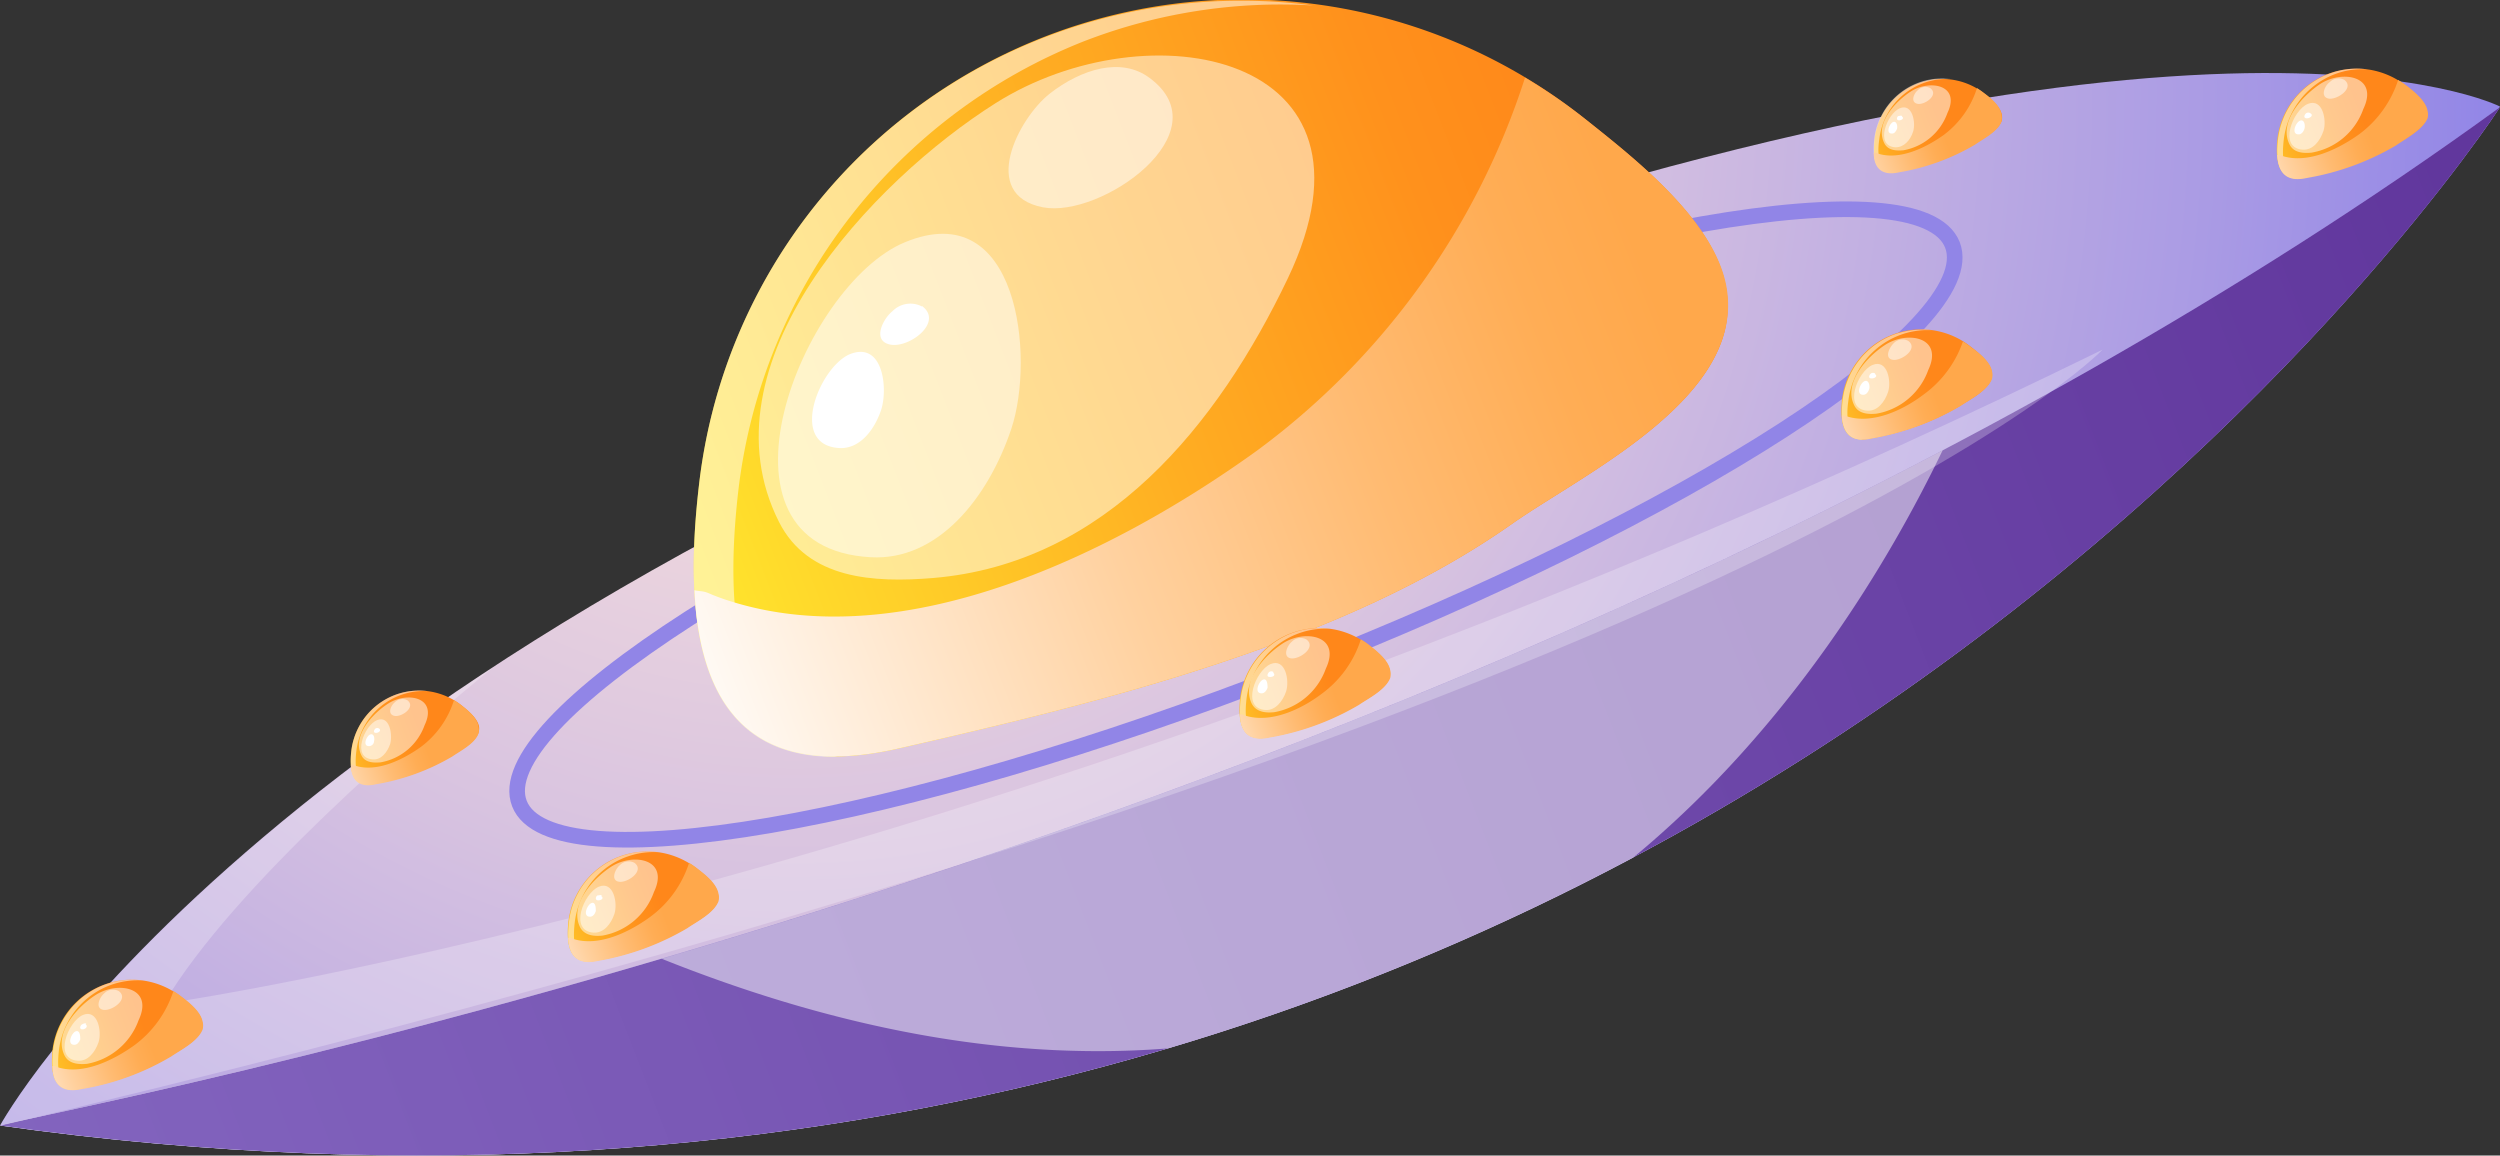 <svg xmlns="http://www.w3.org/2000/svg" xmlns:xlink="http://www.w3.org/1999/xlink" viewBox="0 0 160.03 73.97"><rect x="0" y="0" width="160.03" height="73.97" fill="#333333" stroke="none"/><defs><style>.cls-1{isolation:isolate;}.cls-2{fill:url(#radial-gradient);}.cls-12,.cls-14,.cls-16,.cls-18,.cls-20,.cls-22,.cls-24,.cls-3,.cls-9{mix-blend-mode:multiply;}.cls-3{fill:url(#linear-gradient);}.cls-4{fill:url(#linear-gradient-2);}.cls-10,.cls-5,.cls-7{fill:#fff;}.cls-5{opacity:0.5;}.cls-5,.cls-7{mix-blend-mode:overlay;}.cls-6{fill:none;stroke:#9185e7;stroke-miterlimit:10;}.cls-7{opacity:0.25;}.cls-8{fill:url(#linear-gradient-3);}.cls-9{fill:url(#linear-gradient-4);}.cls-11{fill:url(#linear-gradient-5);}.cls-12{fill:url(#linear-gradient-6);}.cls-13{fill:url(#linear-gradient-7);}.cls-14{fill:url(#linear-gradient-8);}.cls-15{fill:url(#linear-gradient-9);}.cls-16{fill:url(#linear-gradient-10);}.cls-17{fill:url(#linear-gradient-11);}.cls-18{fill:url(#linear-gradient-12);}.cls-19{fill:url(#linear-gradient-13);}.cls-20{fill:url(#linear-gradient-14);}.cls-21{fill:url(#linear-gradient-15);}.cls-22{fill:url(#linear-gradient-16);}.cls-23{fill:url(#linear-gradient-17);}.cls-24{fill:url(#linear-gradient-18);}</style><radialGradient id="radial-gradient" cx="1106.27" cy="239" r="111.1" gradientTransform="matrix(0.93, -0.36, 0.36, 0.93, -16.14, 394.77)" gradientUnits="userSpaceOnUse"><stop offset="0" stop-color="#ffe6dc"/><stop offset="0.16" stop-color="#f5dddd"/><stop offset="0.44" stop-color="#d9c4e0"/><stop offset="0.81" stop-color="#ab9ce4"/><stop offset="0.99" stop-color="#9185e7"/></radialGradient><linearGradient id="linear-gradient" x1="1031.29" y1="294.23" x2="1204.07" y2="294.23" gradientTransform="matrix(0.93, -0.36, 0.36, 0.93, -16.14, 394.77)" gradientUnits="userSpaceOnUse"><stop offset="0" stop-color="#fff"/><stop offset="0.16" stop-color="#edeafa"/><stop offset="0.54" stop-color="#c5bcef"/><stop offset="0.83" stop-color="#ada0e8"/><stop offset="1" stop-color="#a496e5"/></linearGradient><linearGradient id="linear-gradient-2" x1="1031.29" y1="294.23" x2="1204.07" y2="294.23" gradientTransform="matrix(0.93, -0.36, 0.36, 0.93, -16.14, 394.77)" gradientUnits="userSpaceOnUse"><stop offset="0" stop-color="#8365bf"/><stop offset="1" stop-color="#61379d"/></linearGradient><linearGradient id="linear-gradient-3" x1="1084.14" y1="264.12" x2="1153.89" y2="264.12" gradientTransform="matrix(0.93, -0.36, 0.36, 0.93, -16.14, 394.77)" gradientUnits="userSpaceOnUse"><stop offset="0.01" stop-color="#ffee2f"/><stop offset="0.15" stop-color="#ffdb2b"/><stop offset="0.53" stop-color="#ffad22"/><stop offset="0.82" stop-color="#ff911c"/><stop offset="0.99" stop-color="#ff871a"/></linearGradient><linearGradient id="linear-gradient-4" x1="1084.14" y1="270.93" x2="1153.89" y2="270.93" gradientTransform="matrix(0.93, -0.36, 0.36, 0.93, -16.14, 394.77)" gradientUnits="userSpaceOnUse"><stop offset="0" stop-color="#fff"/><stop offset="0.15" stop-color="#ffefde"/><stop offset="0.44" stop-color="#ffd19f"/><stop offset="0.69" stop-color="#ffbb72"/><stop offset="0.88" stop-color="#ffad55"/><stop offset="0.99" stop-color="#ffa84b"/></linearGradient><linearGradient id="linear-gradient-5" x1="1069.41" y1="285.38" x2="1079.56" y2="285.38" xlink:href="#linear-gradient-3"/><linearGradient id="linear-gradient-6" x1="1069.41" y1="286.37" x2="1079.56" y2="286.37" xlink:href="#linear-gradient-4"/><linearGradient id="linear-gradient-7" x1="1035.67" y1="281.04" x2="1045.82" y2="281.04" xlink:href="#linear-gradient-3"/><linearGradient id="linear-gradient-8" x1="1035.67" y1="282.03" x2="1045.82" y2="282.03" xlink:href="#linear-gradient-4"/><linearGradient id="linear-gradient-9" x1="1189.54" y1="278.42" x2="1199.69" y2="278.42" xlink:href="#linear-gradient-3"/><linearGradient id="linear-gradient-10" x1="1189.54" y1="279.41" x2="1199.69" y2="279.41" xlink:href="#linear-gradient-4"/><linearGradient id="linear-gradient-11" x1="1157.51" y1="283.87" x2="1167.66" y2="283.87" xlink:href="#linear-gradient-3"/><linearGradient id="linear-gradient-12" x1="1157.51" y1="284.86" x2="1167.66" y2="284.86" xlink:href="#linear-gradient-4"/><linearGradient id="linear-gradient-13" x1="1114.67" y1="287.68" x2="1124.82" y2="287.68" xlink:href="#linear-gradient-3"/><linearGradient id="linear-gradient-14" x1="1114.67" y1="288.67" x2="1124.82" y2="288.67" xlink:href="#linear-gradient-4"/><linearGradient id="linear-gradient-15" x1="1060.5" y1="270.07" x2="1069.16" y2="270.07" xlink:href="#linear-gradient-3"/><linearGradient id="linear-gradient-16" x1="1060.5" y1="270.91" x2="1069.16" y2="270.91" xlink:href="#linear-gradient-4"/><linearGradient id="linear-gradient-17" x1="1165.56" y1="268.97" x2="1174.22" y2="268.97" xlink:href="#linear-gradient-3"/><linearGradient id="linear-gradient-18" x1="1165.56" y1="269.81" x2="1174.22" y2="269.81" xlink:href="#linear-gradient-4"/></defs><title>soucoupe_4.module_1</title><g class="cls-1"><g id="Calque_2" data-name="Calque 2"><g id="OBJECTS"><path class="cls-2" d="M1047.86,284.8s15.87-29.28,78.31-52.23,81.72-13,81.72-13S1156,300,1047.86,284.8Z" transform="translate(-1047.86 -212.75)"/><path class="cls-3" d="M1207.89,219.61c-66.53,48.33-159.85,64.77-160,65.19C1156,300,1207.89,219.61,1207.89,219.61Z" transform="translate(-1047.86 -212.75)"/><path class="cls-4" d="M1207.89,219.61c-66.53,48.33-159.85,64.77-160,65.19C1156,300,1207.89,219.61,1207.89,219.61Z" transform="translate(-1047.86 -212.75)"/><path class="cls-5" d="M1172.21,241.58c-28.88,15.18-58.78,25.69-82,32.54,12.35,4.94,23.1,6.48,32.42,5.74a161,161,0,0,0,29.77-12.21C1162.53,259.28,1168.86,248.54,1172.21,241.58Z" transform="translate(-1047.86 -212.75)"/><path class="cls-6" d="M1172.84,228.43c2,5.17-16.88,17.37-42.21,27.25s-47.5,13.69-49.52,8.51S1098,246.82,1123.33,237,1170.82,223.26,1172.84,228.43Z" transform="translate(-1047.86 -212.75)"/><path class="cls-7" d="M1182.45,235.13C1112.53,269.39,1058.34,277,1058.34,277c4.49-7.56,16.11-17.47,21.05-21.5-24.2,15.84-31.53,29.32-31.53,29.32C1160.82,258,1182.45,235.13,1182.45,235.13Z" transform="translate(-1047.86 -212.75)"/><path class="cls-8" d="M1158.11,234.46c-1.78,5.29-9.65,9.14-13.46,11.82-10.9,7.68-26.39,11.46-39.26,14.38-12.44,2.83-14-6.57-12.78-16.93a35.08,35.08,0,0,1,56.71-23.37c3.14,2.5,8.23,6.46,9,10.67A6.61,6.61,0,0,1,1158.11,234.46Z" transform="translate(-1047.86 -212.75)"/><path class="cls-5" d="M1097.73,246.17c-5.13-10.14,6-21.85,13.85-26.81,9.75-6.17,25.63-3.27,18.72,11.2-4.48,9.38-11.64,18.26-22.72,19.19C1103.81,250.06,1099.59,249.84,1097.73,246.17Z" transform="translate(-1047.86 -212.75)"/><path class="cls-5" d="M1095.14,244a35.37,35.37,0,0,1,22.11-28.61,34.87,34.87,0,0,1,14.67-2.29,34.93,34.93,0,0,0-39.31,30.67c-1.07,9.15,0,17.55,8.88,17.43C1095,259.75,1094.18,252.16,1095.14,244Z" transform="translate(-1047.86 -212.75)"/><path class="cls-9" d="M1149.32,220.36a35.35,35.35,0,0,0-3.84-2.64,47.79,47.79,0,0,1-17.15,23.87c-9,6.49-22.59,13.25-33.86,9.6-.43-.14-.84-.29-1.23-.46s-.62-.12-.93-.2c.36,7.21,3.48,12.32,13.08,10.13,12.87-2.92,28.36-6.7,39.26-14.38,3.81-2.68,11.68-6.53,13.46-11.82a6.61,6.61,0,0,0,.25-3.43C1157.55,226.82,1152.46,222.86,1149.32,220.36Z" transform="translate(-1047.86 -212.75)"/><path class="cls-5" d="M1112.6,240.19c-1.51,4.51-4.75,8.47-9,8.23-11.12-.61-4.4-17.44,2.18-20.16C1113.07,225.23,1114.12,235.63,1112.6,240.19Z" transform="translate(-1047.86 -212.75)"/><path class="cls-5" d="M1115.06,218.74c2-1.56,4.57-2.37,6.39-1,4.73,3.5-3.13,9-6.83,8.28C1110.5,225.22,1113.06,220.31,1115.06,218.74Z" transform="translate(-1047.86 -212.75)"/><path class="cls-10" d="M1104.26,239c-.45,1.33-1.4,2.5-2.67,2.43-3.28-.18-1.29-5.15.65-6C1104.4,234.55,1104.71,237.63,1104.26,239Zm2.62-6.63a1.6,1.6,0,0,0-1.89.3c-.59.46-1.35,1.91-.13,2.14S1108.27,233.37,1106.88,232.34Z" transform="translate(-1047.86 -212.75)"/><path class="cls-11" d="M1093.81,270.42c-.26.77-1.41,1.33-2,1.72a16.91,16.91,0,0,1-5.71,2.09c-1.81.41-2-1-1.86-2.46a5.1,5.1,0,0,1,8.25-3.4c.45.36,1.2.93,1.31,1.55A.94.94,0,0,1,1093.81,270.42Z" transform="translate(-1047.86 -212.75)"/><path class="cls-5" d="M1085,272.12c-.74-1.48.88-3.18,2-3.9,1.42-.9,3.73-.48,2.72,1.63a4.28,4.28,0,0,1-3.3,2.79C1085.91,272.69,1085.29,272.65,1085,272.12Z" transform="translate(-1047.86 -212.75)"/><path class="cls-5" d="M1084.65,271.8a5.1,5.1,0,0,1,5.35-4.5,5.08,5.08,0,0,0-5.72,4.47c-.16,1.33,0,2.55,1.29,2.53C1084.62,274.1,1084.51,273,1084.65,271.8Z" transform="translate(-1047.86 -212.75)"/><path class="cls-12" d="M1092.53,268.37a5.12,5.12,0,0,0-.56-.39,6.91,6.91,0,0,1-2.5,3.47c-1.3.95-3.28,1.93-4.92,1.4l-.18-.07-.14,0c.06,1.05.51,1.8,1.91,1.48a16.91,16.91,0,0,0,5.71-2.09c.55-.39,1.7-.95,2-1.72a.94.94,0,0,0,0-.5C1093.73,269.3,1093,268.73,1092.53,268.37Z" transform="translate(-1047.86 -212.75)"/><path class="cls-5" d="M1087.19,271.25c-.22.66-.69,1.23-1.32,1.2-1.62-.09-.64-2.54.32-2.94S1087.41,270.59,1087.19,271.25Z" transform="translate(-1047.86 -212.75)"/><path class="cls-5" d="M1087.54,268.13a.78.78,0,0,1,.93-.15c.69.51-.45,1.31-1,1.21S1087.25,268.36,1087.54,268.13Z" transform="translate(-1047.86 -212.75)"/><path class="cls-10" d="M1086,271.07c-.06.2-.2.37-.38.36-.48,0-.19-.75.09-.87S1086,270.88,1086,271.07Zm.38-1c-.07-.06-.19,0-.27,0s-.2.28,0,.31S1086.56,270.26,1086.35,270.11Z" transform="translate(-1047.86 -212.75)"/><path class="cls-13" d="M1060.79,278.62c-.26.77-1.4,1.33-2,1.72a16.42,16.42,0,0,1-5.71,2.09c-1.81.41-2-.95-1.86-2.46a5.11,5.11,0,0,1,8.25-3.4c.46.37,1.2.94,1.32,1.55A1,1,0,0,1,1060.79,278.62Z" transform="translate(-1047.86 -212.75)"/><path class="cls-5" d="M1052,280.33c-.75-1.48.87-3.18,2-3.9,1.42-.9,3.73-.48,2.73,1.63a4.33,4.33,0,0,1-3.31,2.79C1052.89,280.89,1052.28,280.86,1052,280.33Z" transform="translate(-1047.86 -212.75)"/><path class="cls-5" d="M1051.63,280a5.08,5.08,0,0,1,5.35-4.49,5.09,5.09,0,0,0-2.5.3,5.15,5.15,0,0,0-3.22,4.16c-.15,1.33,0,2.56,1.3,2.54C1051.61,282.3,1051.49,281.2,1051.63,280Z" transform="translate(-1047.86 -212.75)"/><path class="cls-14" d="M1059.51,276.57a4.91,4.91,0,0,0-.55-.38,7,7,0,0,1-2.5,3.47c-1.31.94-3.29,1.93-4.93,1.4l-.18-.07-.13,0c0,1.05.5,1.79,1.9,1.47a16.42,16.42,0,0,0,5.71-2.09c.56-.39,1.7-.95,2-1.72a1,1,0,0,0,0-.5C1060.71,277.51,1060,276.94,1059.51,276.57Z" transform="translate(-1047.86 -212.75)"/><path class="cls-5" d="M1054.17,279.46c-.22.65-.69,1.23-1.31,1.19-1.62-.08-.64-2.53.31-2.93S1054.39,278.79,1054.17,279.46Z" transform="translate(-1047.86 -212.75)"/><path class="cls-5" d="M1054.53,276.34a.78.78,0,0,1,.93-.15c.69.51-.46,1.31-1,1.2S1054.24,276.57,1054.53,276.34Z" transform="translate(-1047.86 -212.75)"/><path class="cls-10" d="M1053,279.28c-.07.19-.21.36-.39.35-.48,0-.19-.75.09-.86S1053,279.08,1053,279.28Zm.38-1c-.08-.06-.19,0-.28.05s-.19.28,0,.31S1053.54,278.47,1053.34,278.31Z" transform="translate(-1047.86 -212.75)"/><path class="cls-15" d="M1203.21,220.3c-.26.77-1.41,1.33-2,1.72a16.7,16.7,0,0,1-5.71,2.09c-1.81.41-2-1-1.86-2.46a5.11,5.11,0,0,1,8.25-3.4c.46.36,1.2.94,1.31,1.55A.94.94,0,0,1,1203.21,220.3Z" transform="translate(-1047.86 -212.75)"/><path class="cls-5" d="M1194.42,222c-.74-1.47.88-3.17,2-3.9,1.42-.89,3.73-.47,2.72,1.63a4.27,4.27,0,0,1-3.31,2.79C1195.31,222.57,1194.69,222.54,1194.42,222Z" transform="translate(-1047.86 -212.75)"/><path class="cls-5" d="M1194.05,221.68a5.13,5.13,0,0,1,3.21-4.16,4.91,4.91,0,0,1,2.14-.33,5,5,0,0,0-2.5.3,5.12,5.12,0,0,0-3.22,4.16c-.16,1.33,0,2.55,1.29,2.53C1194,224,1193.91,222.87,1194.05,221.68Z" transform="translate(-1047.86 -212.75)"/><path class="cls-16" d="M1201.93,218.25a5,5,0,0,0-.56-.38,7,7,0,0,1-2.49,3.47c-1.31.94-3.29,1.92-4.93,1.39l-.18-.06-.14,0c.06,1.05.51,1.79,1.91,1.47a16.7,16.7,0,0,0,5.71-2.09c.55-.39,1.7-1,2-1.72a.94.94,0,0,0,0-.5C1203.13,219.19,1202.39,218.61,1201.93,218.25Z" transform="translate(-1047.86 -212.75)"/><path class="cls-5" d="M1196.59,221.13c-.22.66-.69,1.24-1.32,1.2-1.61-.09-.64-2.54.32-2.93S1196.81,220.47,1196.59,221.13Z" transform="translate(-1047.86 -212.75)"/><path class="cls-5" d="M1197,218a.78.78,0,0,1,.92-.14c.69.51-.45,1.3-1,1.2S1196.65,218.24,1197,218Z" transform="translate(-1047.86 -212.75)"/><path class="cls-10" d="M1195.37,221c-.06.19-.2.36-.38.35-.48,0-.19-.75.09-.87S1195.44,220.76,1195.37,221Zm.38-1a.23.23,0,0,0-.27,0c-.09.07-.2.28,0,.32S1196,220.14,1195.75,220Z" transform="translate(-1047.86 -212.75)"/><path class="cls-17" d="M1175.34,237c-.26.77-1.4,1.33-2,1.72a16.75,16.75,0,0,1-5.71,2.09c-1.81.41-2-1-1.86-2.46a5.1,5.1,0,0,1,8.25-3.4c.46.36,1.2.94,1.32,1.55A.94.94,0,0,1,1175.34,237Z" transform="translate(-1047.86 -212.75)"/><path class="cls-5" d="M1166.56,238.71c-.75-1.47.87-3.18,2-3.9,1.42-.9,3.73-.48,2.73,1.63a4.3,4.3,0,0,1-3.31,2.79C1167.44,239.28,1166.83,239.24,1166.56,238.71Z" transform="translate(-1047.86 -212.75)"/><path class="cls-5" d="M1166.18,238.39a5.14,5.14,0,0,1,3.22-4.16,5,5,0,0,1,2.13-.34,5.22,5.22,0,0,0-2.5.3,5.17,5.17,0,0,0-3.22,4.17c-.15,1.33,0,2.55,1.3,2.53C1166.16,240.69,1166,239.58,1166.18,238.39Z" transform="translate(-1047.86 -212.75)"/><path class="cls-18" d="M1174.06,235a4.21,4.21,0,0,0-.55-.39A7,7,0,0,1,1171,238c-1.31,1-3.29,1.93-4.92,1.4l-.18-.06-.14,0c.06,1,.51,1.8,1.9,1.48a16.75,16.75,0,0,0,5.71-2.09c.56-.39,1.7-.95,2-1.72a.94.94,0,0,0,0-.5C1175.26,235.9,1174.52,235.32,1174.06,235Z" transform="translate(-1047.86 -212.75)"/><path class="cls-5" d="M1168.72,237.84c-.22.66-.69,1.23-1.31,1.2-1.62-.09-.64-2.54.32-2.93S1168.94,237.18,1168.72,237.84Z" transform="translate(-1047.86 -212.75)"/><path class="cls-5" d="M1169.08,234.72a.78.78,0,0,1,.93-.15c.69.51-.46,1.31-1,1.21S1168.79,235,1169.08,234.72Z" transform="translate(-1047.86 -212.75)"/><path class="cls-10" d="M1167.51,237.66c-.07.2-.2.37-.39.36-.48,0-.19-.75.09-.87S1167.57,237.47,1167.51,237.66Zm.38-1a.23.23,0,0,0-.27,0c-.09.07-.2.28,0,.31S1168.09,236.85,1167.89,236.7Z" transform="translate(-1047.86 -212.75)"/><path class="cls-19" d="M1136.81,256.12c-.26.77-1.4,1.33-2,1.72a16.83,16.83,0,0,1-5.71,2.09c-1.81.41-2-1-1.86-2.47a5.11,5.11,0,0,1,8.25-3.4c.46.37,1.2.94,1.32,1.56A1.06,1.06,0,0,1,1136.81,256.12Z" transform="translate(-1047.86 -212.75)"/><path class="cls-5" d="M1128,257.82c-.75-1.48.87-3.18,2-3.9,1.42-.9,3.73-.48,2.73,1.63a4.3,4.3,0,0,1-3.31,2.79C1128.91,258.39,1128.3,258.35,1128,257.82Z" transform="translate(-1047.86 -212.75)"/><path class="cls-5" d="M1127.65,257.5a5.12,5.12,0,0,1,3.22-4.16A5,5,0,0,1,1133,253a5.1,5.1,0,0,0-2.5.3,5.17,5.17,0,0,0-3.22,4.16c-.15,1.33,0,2.56,1.3,2.54C1127.63,259.79,1127.51,258.69,1127.65,257.5Z" transform="translate(-1047.86 -212.75)"/><path class="cls-20" d="M1135.53,254.06a3.67,3.67,0,0,0-.56-.38,6.89,6.89,0,0,1-2.49,3.47c-1.31,1-3.29,1.93-4.93,1.4l-.18-.07-.13,0c0,1.05.51,1.8,1.9,1.48a16.83,16.83,0,0,0,5.71-2.09c.56-.39,1.7-.95,2-1.72a1.06,1.06,0,0,0,0-.5C1136.73,255,1136,254.43,1135.53,254.06Z" transform="translate(-1047.86 -212.75)"/><path class="cls-5" d="M1130.19,257c-.22.65-.69,1.23-1.31,1.2-1.62-.09-.64-2.54.31-2.94S1130.41,256.29,1130.19,257Z" transform="translate(-1047.86 -212.75)"/><path class="cls-5" d="M1130.55,253.83a.78.78,0,0,1,.93-.15c.69.51-.46,1.31-1,1.21S1130.26,254.06,1130.55,253.83Z" transform="translate(-1047.86 -212.75)"/><path class="cls-10" d="M1129,256.77c-.07.2-.21.37-.39.36-.48,0-.19-.75.09-.87S1129,256.58,1129,256.77Zm.38-1a.23.23,0,0,0-.28,0c-.08.07-.19.28,0,.31S1129.56,256,1129.36,255.81Z" transform="translate(-1047.86 -212.75)"/><path class="cls-21" d="M1078.49,259.65c-.23.66-1.2,1.14-1.67,1.47a14.25,14.25,0,0,1-4.88,1.78c-1.54.36-1.74-.81-1.59-2.1a4.37,4.37,0,0,1,7.05-2.9c.39.31,1,.8,1.12,1.33A.84.84,0,0,1,1078.49,259.65Z" transform="translate(-1047.86 -212.75)"/><path class="cls-5" d="M1071,261.11c-.64-1.26.75-2.72,1.72-3.33,1.21-.77,3.18-.41,2.32,1.39a3.66,3.66,0,0,1-2.82,2.38C1071.74,261.59,1071.22,261.56,1071,261.11Z" transform="translate(-1047.86 -212.75)"/><path class="cls-5" d="M1070.67,260.83a4.35,4.35,0,0,1,4.57-3.84,4.36,4.36,0,0,0-2.14.26,4.41,4.41,0,0,0-2.75,3.55c-.13,1.14,0,2.18,1.11,2.17C1070.65,262.79,1070.55,261.85,1070.67,260.83Z" transform="translate(-1047.86 -212.75)"/><path class="cls-22" d="M1077.4,257.9a4.07,4.07,0,0,0-.48-.33,5.94,5.94,0,0,1-2.13,3c-1.12.8-2.8,1.64-4.2,1.19l-.16-.06-.11,0c0,.89.43,1.53,1.62,1.25a14.25,14.25,0,0,0,4.88-1.78c.47-.33,1.44-.81,1.67-1.47a.84.84,0,0,0,0-.42C1078.42,258.7,1077.79,258.21,1077.4,257.9Z" transform="translate(-1047.86 -212.75)"/><path class="cls-5" d="M1072.84,260.36c-.19.56-.59,1.05-1.12,1-1.38-.08-.55-2.17.27-2.51S1073,259.79,1072.84,260.36Z" transform="translate(-1047.86 -212.75)"/><path class="cls-5" d="M1073.14,257.7a.67.67,0,0,1,.79-.13c.59.44-.38,1.12-.84,1S1072.89,257.89,1073.14,257.7Z" transform="translate(-1047.86 -212.75)"/><path class="cls-10" d="M1071.8,260.21c0,.17-.17.31-.33.3-.41,0-.16-.64.08-.74S1071.86,260,1071.8,260.21Zm.33-.82a.21.21,0,0,0-.24,0c-.07.06-.17.24,0,.27S1072.3,259.52,1072.13,259.39Z" transform="translate(-1047.86 -212.75)"/><path class="cls-23" d="M1176,220.47c-.23.65-1.2,1.13-1.68,1.47a14.12,14.12,0,0,1-4.87,1.78c-1.55.35-1.74-.81-1.59-2.1a4.36,4.36,0,0,1,7-2.9c.39.31,1,.8,1.13,1.32A1,1,0,0,1,1176,220.47Z" transform="translate(-1047.86 -212.75)"/><path class="cls-5" d="M1168.48,221.92c-.64-1.26.74-2.71,1.72-3.33,1.21-.76,3.18-.4,2.32,1.39a3.67,3.67,0,0,1-2.82,2.39C1169.23,222.41,1168.71,222.38,1168.48,221.92Z" transform="translate(-1047.86 -212.75)"/><path class="cls-5" d="M1168.16,221.65a4.35,4.35,0,0,1,4.56-3.84,4.32,4.32,0,0,0-2.13.26,4.39,4.39,0,0,0-2.75,3.55c-.13,1.13,0,2.18,1.1,2.16C1168.13,223.61,1168,222.67,1168.16,221.65Z" transform="translate(-1047.86 -212.75)"/><path class="cls-24" d="M1174.88,218.72a5,5,0,0,0-.47-.33,6,6,0,0,1-2.13,3c-1.12.8-2.81,1.64-4.21,1.19l-.15-.06-.12,0c0,.9.44,1.53,1.63,1.26a14.12,14.12,0,0,0,4.87-1.78c.48-.34,1.45-.82,1.68-1.47a1,1,0,0,0,0-.43C1175.91,219.52,1175.27,219,1174.88,218.72Z" transform="translate(-1047.86 -212.75)"/><path class="cls-5" d="M1170.32,221.18c-.18.56-.59,1-1.12,1-1.38-.07-.54-2.16.27-2.5S1170.51,220.61,1170.32,221.18Z" transform="translate(-1047.86 -212.75)"/><path class="cls-5" d="M1170.63,218.52a.66.66,0,0,1,.79-.13c.59.44-.39,1.12-.84,1S1170.38,218.71,1170.63,218.52Z" transform="translate(-1047.86 -212.75)"/><path class="cls-10" d="M1169.29,221c-.06.16-.17.31-.33.3-.41,0-.16-.64.08-.74S1169.34,220.86,1169.29,221Zm.32-.82c-.06-.06-.16,0-.23,0s-.17.24,0,.27S1169.79,220.33,1169.61,220.21Z" transform="translate(-1047.86 -212.75)"/></g></g></g></svg>